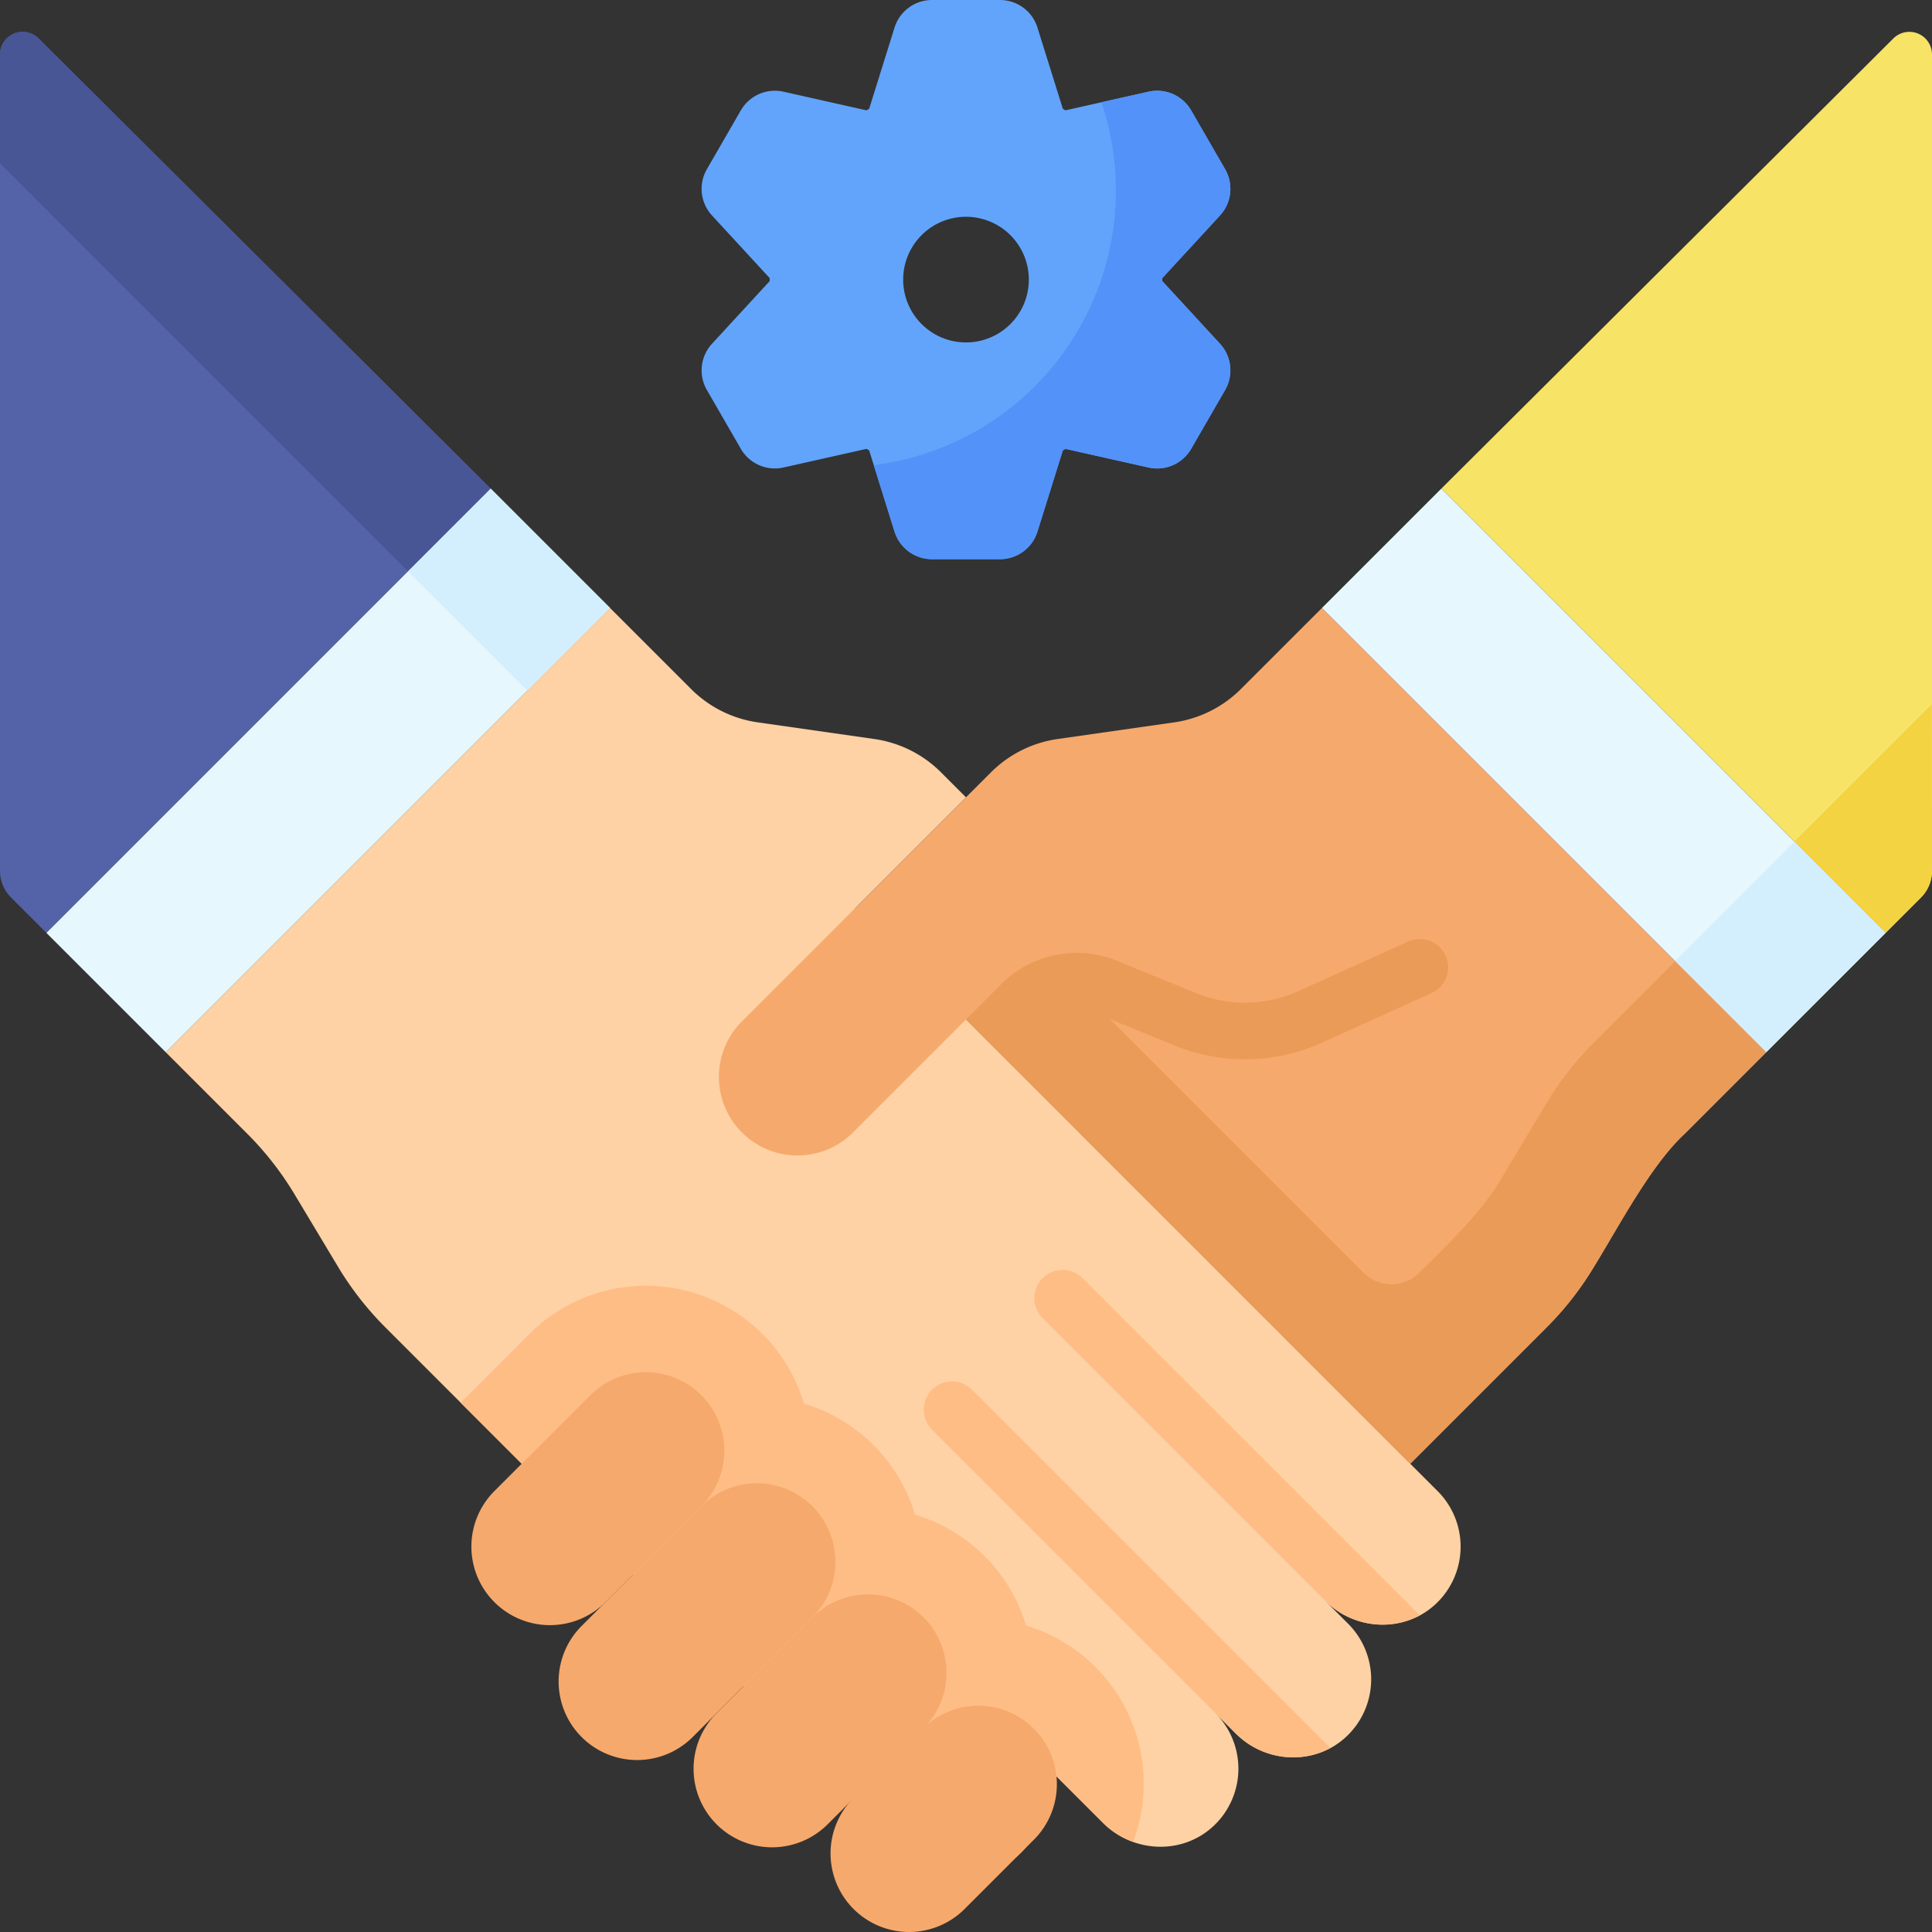 <svg id="deal" xmlns="http://www.w3.org/2000/svg" width="512" height="512" viewBox="0 0 512 512">
  <rect x="0" y="0" width="512" height="512" fill="#333333" stroke="none"/>
  <g id="Group_482" data-name="Group 482">
    <g id="Group_481" data-name="Group 481">
      <path id="Path_794" data-name="Path 794" d="M308.022,73.7l15.289-16.6a10.405,10.405,0,0,0,1.358-12.253l-9-15.588A10.407,10.407,0,0,0,304.378,24.3l-22.014,4.939-.7-.406L274.931,7.3A10.4,10.4,0,0,0,265,0H247a10.407,10.407,0,0,0-9.933,7.3l-6.73,21.535-.7.406L207.62,24.3a10.408,10.408,0,0,0-11.291,4.951l-9,15.588A10.405,10.405,0,0,0,188.687,57.1l15.289,16.6v.8L188.687,91.1a10.405,10.405,0,0,0-1.358,12.253l9,15.588a10.407,10.407,0,0,0,11.291,4.951l22.014-4.939.7.406,6.73,21.535a10.408,10.408,0,0,0,9.933,7.3h18a10.407,10.407,0,0,0,9.933-7.3l6.73-21.537.7-.4,22.016,4.94a10.408,10.408,0,0,0,11.291-4.951l9-15.588A10.405,10.405,0,0,0,323.312,91.1L308.023,74.5v-.8ZM256,90.747A16.65,16.65,0,1,1,272.65,74.1,16.65,16.65,0,0,1,256,90.747Z" fill="#62a4fb"/>
      <path id="Path_795" data-name="Path 795" d="M308.022,74.5v-.8l15.289-16.6a10.405,10.405,0,0,0,1.358-12.253l-9-15.588A10.407,10.407,0,0,0,304.378,24.3l-12.5,2.8a73.306,73.306,0,0,1-60.32,96.157l5.508,17.626a10.407,10.407,0,0,0,9.933,7.3h18a10.407,10.407,0,0,0,9.933-7.3l6.73-21.537.7-.4,22.016,4.94a10.407,10.407,0,0,0,11.291-4.951l9-15.588A10.405,10.405,0,0,0,323.312,91.1Z" fill="#5392f9"/>
    </g>
  </g>
  <g id="Group_485" data-name="Group 485">
    <path id="Path_796" data-name="Path 796" d="M2.929,237.854l9.374,9.374L130.039,129.492,10.234,10.191A6,6,0,0,0,0,14.442V230.783a10,10,0,0,0,2.929,7.071Z" fill="#5463a7"/>
    <path id="Path_797" data-name="Path 797" d="M3.742,181.806h166.5V226.56H3.742Z" transform="translate(-118.899 121.318) rotate(-45)" fill="#e6f7fe"/>
    <path id="Path_798" data-name="Path 798" d="M108.133,151.4l21.907-21.906L10.234,10.191A6,6,0,0,0,0,14.442V43.265Z" fill="#485696"/>
    <path id="Path_799" data-name="Path 799" d="M119.418,133.891H150.4v44.754h-30.98Z" transform="translate(-70.984 141.165) rotate(-45)" fill="#d3effd"/>
    <path id="Path_800" data-name="Path 800" d="M509.071,237.854l-9.374,9.374L381.961,129.492l119.8-119.3A6,6,0,0,1,512,14.442V230.783A10,10,0,0,1,509.071,237.854Z" fill="#f7e365"/>
    <path id="Path_801" data-name="Path 801" d="M402.629,120.93h44.754v166.5H402.629Z" transform="translate(-19.897 360.329) rotate(-45)" fill="#e6f7fe"/>
    <path id="Path_802" data-name="Path 802" d="M511.995,230.776l-.052-44.15L475.519,223.05,499.7,247.228l9.369-9.369a10,10,0,0,0,2.929-7.083Z" fill="#f3d341"/>
    <path id="Path_803" data-name="Path 803" d="M449.409,233.865h44.754v34.193H449.409Z" transform="translate(-39.274 407.108) rotate(-45)" fill="#d3effd"/>
    <g id="Group_484" data-name="Group 484">
      <path id="Path_804" data-name="Path 804" d="M270.118,491.4a20.814,20.814,0,0,0,.546-29.961l21.64,21.64c7.98,7.98,20.982,8.571,29.241.88A20.814,20.814,0,0,0,322.091,454l5.4,5.4c7.98,7.98,20.982,8.571,29.241.88a20.814,20.814,0,0,0,.546-29.961l-6.083-6.083c7.98,7.98,20.982,8.571,29.241.88a20.814,20.814,0,0,0,.546-29.961L226.566,240.736,256,211.3l-6.623-6.623a31.218,31.218,0,0,0-17.66-8.83l-30.906-4.415a31.218,31.218,0,0,1-17.66-8.83l-21.466-21.466L43.948,278.873l21.578,21.578a83.242,83.242,0,0,1,12.52,16.035L89.576,335.7a83.242,83.242,0,0,0,12.52,16.035L240.878,490.52c7.98,7.98,20.982,8.571,29.24.88Z" fill="#fed2a4"/>
      <path id="Path_805" data-name="Path 805" d="M271.908,430.786a43.732,43.732,0,0,0-29.4-29.381,43.834,43.834,0,0,0-29.434-29.441,43.72,43.72,0,0,0-72.811-18.433l-18.186,18.186,118.8,118.8c7.98,7.98,20.982,8.571,29.24.88a20.813,20.813,0,0,0,.546-29.961l21.64,21.64a21.551,21.551,0,0,0,7.989,5.04,43.725,43.725,0,0,0-28.385-57.333Z" fill="#ffbd86"/>
      <g id="Group_483" data-name="Group 483">
        <path id="Path_806" data-name="Path 806" d="M350.315,161.137,328.849,182.6a31.224,31.224,0,0,1-17.661,8.83l-30.906,4.415a31.218,31.218,0,0,0-17.66,8.83L196.47,270.83A20.813,20.813,0,0,0,225.9,300.265l30.1-30.1L373.736,387.906,409.9,351.738a83.242,83.242,0,0,0,12.52-16.035c6.481-10.484,15-26.884,24.05-35.252l21.578-21.578Z" fill="#f6a96c"/>
        <path id="Path_807" data-name="Path 807" d="M131.02,424.584a20.813,20.813,0,0,0,29.434,0l25.43-25.43A20.813,20.813,0,0,0,156.45,369.72l-25.43,25.43a20.813,20.813,0,0,0,0,29.434Z" fill="#f6a96c"/>
        <path id="Path_808" data-name="Path 808" d="M189.9,483.46a20.813,20.813,0,0,0,29.434,0l25.43-25.43A20.813,20.813,0,0,0,215.326,428.6l-25.43,25.43A20.813,20.813,0,0,0,189.9,483.46Z" fill="#f6a96c"/>
        <path id="Path_809" data-name="Path 809" d="M226.2,505.9a20.813,20.813,0,0,0,29.434,0l18.5-18.5A20.813,20.813,0,0,0,244.7,457.969l-18.5,18.5A20.813,20.813,0,0,0,226.2,505.9Z" fill="#f6a96c"/>
        <path id="Path_810" data-name="Path 810" d="M154.136,460.332a20.813,20.813,0,0,0,29.434,0l31.747-31.747a20.813,20.813,0,0,0-29.434-29.434L154.136,430.9A20.813,20.813,0,0,0,154.136,460.332Z" fill="#f6a96c"/>
      </g>
    </g>
  </g>
  <path id="Path_811" data-name="Path 811" d="M286.937,338.756a7.5,7.5,0,1,0-10.607,10.606l74.914,74.914a21.327,21.327,0,0,0,25.017,3.8Z" fill="#ffbd86"/>
  <path id="Path_812" data-name="Path 812" d="M257.5,368.19A7.5,7.5,0,0,0,246.9,378.8l80.645,80.645a21.327,21.327,0,0,0,25.016,3.8Z" fill="#ffbd86"/>
  <path id="Path_813" data-name="Path 813" d="M443.929,254.751l-21.577,21.577a83.249,83.249,0,0,0-12.52,16.036L398.3,311.581c-5.236,9.348-14.612,18.188-22.2,25.712a10.406,10.406,0,0,1-14.717,0l-67.22-67.22,17.16,7.016a49.334,49.334,0,0,0,38.8-.7l29.264-13.207a7.5,7.5,0,0,0-6.17-13.672l-29.264,13.207A34.265,34.265,0,0,1,317,263.2l-20.932-8.558a28.243,28.243,0,0,0-30.734,6.187L256,270.169,373.736,387.9,409.9,351.737A83.293,83.293,0,0,0,422.424,335.7c6.481-10.484,15-26.884,24.05-35.252l21.577-21.577Z" fill="#ea9b58"/>
</svg>
